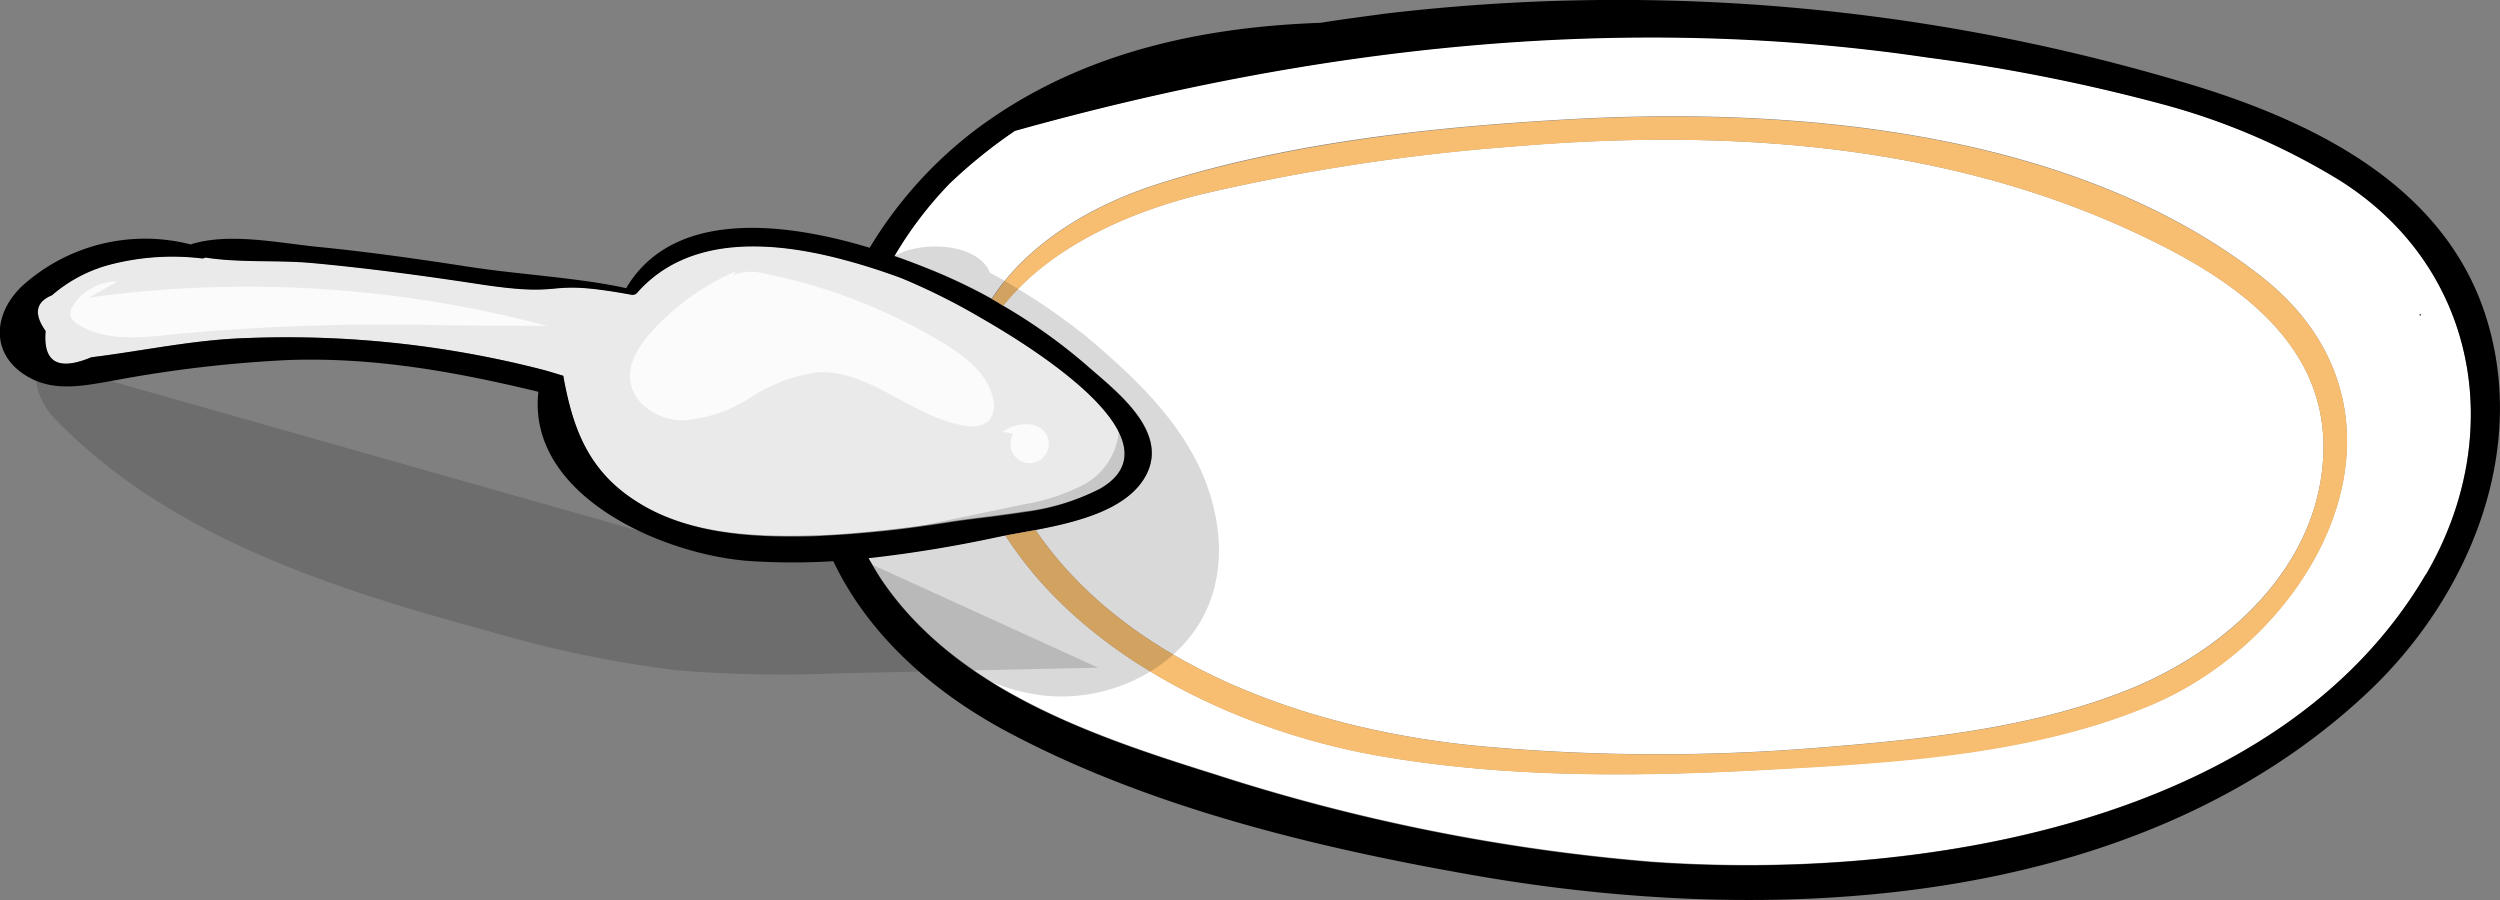 <svg xmlns="http://www.w3.org/2000/svg" viewBox="0 0 219 78.85"><rect x="0" y="0" width="219" height="78.85" fill="#808080" stroke="none"/><defs><style>.cls-1{isolation:isolate;}.cls-2{fill:#eaeaea;}.cls-3,.cls-5{fill:#fff;}.cls-4{fill:#f7be72;}.cls-5{opacity:0.8;mix-blend-mode:overlay;}.cls-6{opacity:0.15;mix-blend-mode:darken;}</style></defs><g class="cls-1"><g id="Layer_2" data-name="Layer 2"><g id="dropzone_items"><g id="plate"><g id="plate-2" data-name="plate"><path class="cls-2" d="M86.77,28.33c7.3,4.31,15.77,10.89,9.61,14.48a20.11,20.11,0,0,1-6.69,2c-.87.14-1.77.25-2.63.37-1.34.17-2.64.32-3.8.5-2.72.43-5.47.77-8.23,1-1,.09-2,.16-3,.2s-1.92.06-2.87.06c-4.51,0-9.37-.49-13.29-2.93-3.65-2.27-5.21-5.3-6.11-9-.17-.67-.31-1.37-.44-2.09-.59-.18-1.18-.37-1.79-.53a89.82,89.82,0,0,0-25.81-2.78c-4.68.13-9.13,1.12-13.74,1.69-2.94,1.22-4.28.45-4-2.3-1-1.5-.86-2.56.56-3.16a12.84,12.84,0,0,1,4.74-2.59,21.66,21.66,0,0,1,8.4-.64.37.37,0,0,0,.28-.08h0c3,.46,6.29.21,9.32.48,4.91.45,9.78,1.11,14.65,1.85,8.34,1.28,5.16-.56,13.41.94h.12a.49.49,0,0,0,.32-.16c4.58-5.2,12.1-4.58,18.57-2.79.77.21,1.51.44,2.24.67s1.58.54,2.32.8a56.09,56.09,0,0,1,7,3.49Z"/><path class="cls-3" d="M186.22,20c8.24,3.74,17.56,9.28,17.31,19.54-.25,10-8.46,17.44-17.19,20.91-8.57,3.41-18.14,4.33-27.25,5.06a171.57,171.57,0,0,1-28.85-.1c-14.93-1.3-31.29-6.86-39.54-19,3.72-.71,8.21-1.82,9.75-4.91,1.87-3.73-2.54-7.15-5-9.28a48.18,48.18,0,0,0-7.58-5.45c4.12-5.16,11-8.2,17.43-9.77a179.51,179.51,0,0,1,27.08-4.16C150.53,11.29,169.45,12.42,186.22,20Z"/><path class="cls-3" d="M205.06,15.82c12.06,7.68,14.54,22.37,7.44,34.5-12.9,22-44.7,26.81-67.81,25.15a168.62,168.62,0,0,1-38.31-7.68c-10.56-3.3-22.56-7.36-29.1-16.94a22.11,22.11,0,0,1-1.19-2A113.91,113.91,0,0,0,87.47,47l.59-.12c6.83,10.69,20.41,17.17,32.74,19.32,11.39,2,23.11,1.83,34.6,1.18,10.9-.63,22.7-1.32,32.89-5.58,15-6.26,24.93-25.82,9.68-37.68-16.35-12.7-40.75-14.8-60.62-13.67-11.76.66-24.25,2-35.54,5.54-6,1.86-11.68,5.19-14.94,10.17a48.38,48.38,0,0,0-5.39-2.57c-1-.39-2-.79-3.13-1.18a33.6,33.6,0,0,1,4.85-6.37,44.64,44.64,0,0,1,5.7-4.6c26.17-7.32,53-10.45,80-6.42a158.33,158.33,0,0,1,21,4.21A58.66,58.66,0,0,1,205.06,15.82Zm7,11.81a.05.05,0,1,0,0-.1A.05.05,0,0,0,212,27.63Z"/><path d="M217.65,27.37c4,12-1.36,24.91-10.19,33.24-20.42,19.25-52.6,20.64-78.71,16-13.47-2.37-27.75-5.83-39.93-12.2C82,60.88,76.14,55.78,73,49.16a58,58,0,0,1-7.1,0c-7.54-.44-19.76-5.62-18.74-14.84-7.21-1.74-14.35-3.05-21.94-2.78A110.92,110.92,0,0,0,10,33.33c-2.39.41-4.94,1-7.23-.15-3.57-1.81-3.54-5.49-.88-8.08a16.06,16.06,0,0,1,14.84-3.68.2.2,0,0,1,.09-.05c3.37-1,7.61-.08,11.05.26,4.37.43,8.72,1.05,13.06,1.72,4.57.71,10,1,13.94,1.9A.85.85,0,0,1,55,25c4-6.37,12.91-5.62,20.18-3.59.33.1.67.19,1,.3A36.77,36.77,0,0,1,85.7,11.19c.61-.45,1.23-.88,1.85-1.29C95.94,4.38,105.74,2.35,115.66,2c1-.16,2.09-.32,3.14-.46l2.42-.33h0A173.64,173.64,0,0,1,190.56,7l.83.24C202.16,10.45,213.8,15.9,217.65,27.37Zm-5.15,23c7.1-12.13,4.62-26.82-7.44-34.5A58.66,58.66,0,0,0,189.9,9.26a158.33,158.33,0,0,0-21-4.21c-27-4-53.83-.9-80,6.42a44.64,44.64,0,0,0-5.7,4.6,33.6,33.6,0,0,0-4.85,6.37c1.13.39,2.18.79,3.13,1.18a48.38,48.38,0,0,1,5.39,2.57c.35.19.68.39,1,.6a48.18,48.18,0,0,1,7.58,5.45c2.44,2.13,6.85,5.55,5,9.28-1.54,3.09-6,4.2-9.75,4.91l-2.64.48-.59.12A113.91,113.91,0,0,1,76.09,48.9a22.11,22.11,0,0,0,1.19,2c6.54,9.58,18.54,13.64,29.1,16.94a168.62,168.62,0,0,0,38.31,7.68C167.8,77.13,199.6,72.35,212.5,50.32ZM96.39,42.8c6.16-3.58-2.32-10.16-9.62-14.47l-.85-.49a56.72,56.72,0,0,0-7-3.49c-.74-.27-1.51-.54-2.32-.8s-1.47-.46-2.24-.67c-6.46-1.79-14-2.41-18.56,2.79a.54.54,0,0,1-.33.16h-.12c-8.24-1.51-5.06.34-13.41-.94-4.86-.74-9.74-1.4-14.65-1.85-3-.27-6.3,0-9.32-.48h0a.36.36,0,0,1-.28.08,21.66,21.66,0,0,0-8.4.64,12.84,12.84,0,0,0-4.74,2.59Q2.39,26.76,4,29c-.23,2.75,1.11,3.51,4,2.3,4.62-.57,9.06-1.56,13.75-1.69a89.89,89.89,0,0,1,25.81,2.78c.6.16,1.19.35,1.79.53.12.72.27,1.41.43,2.09.9,3.71,2.46,6.74,6.11,9C59.81,46.48,64.68,47,69.18,47c1,0,1.91,0,2.87-.06s2-.11,3-.2c2.76-.22,5.51-.56,8.23-1,1.16-.18,2.46-.33,3.81-.5.86-.12,1.75-.23,2.62-.37A20,20,0,0,0,96.39,42.8Z"/><path d="M212,27.53a.05.05,0,1,1,0,.1A.05.05,0,0,1,212,27.53Z"/><path class="cls-4" d="M203.53,39.55c.25-10.26-9.07-15.8-17.31-19.54-16.77-7.59-35.69-8.72-53.82-7.15A179.51,179.51,0,0,0,105.32,17C98.88,18.59,92,21.63,87.89,26.79c-.34-.21-.67-.41-1-.6,3.26-5,8.93-8.31,14.94-10.17,11.29-3.5,23.78-4.88,35.54-5.54,19.87-1.13,44.27,1,60.62,13.67,15.25,11.86,5.32,31.42-9.68,37.68-10.19,4.26-22,5-32.89,5.58-11.49.65-23.21.79-34.6-1.18-12.33-2.15-25.91-8.63-32.74-19.32l2.64-.48c8.25,12.13,24.61,17.69,39.54,19a171.57,171.57,0,0,0,28.85.1c9.11-.73,18.68-1.65,27.25-5.06C195.07,57,203.28,49.59,203.53,39.55Z"/><path class="cls-5" d="M64.44,23.77A21.69,21.69,0,0,0,57.13,29C56,30.24,55,31.75,55.22,33.38c.26,2.08,2.52,3.45,4.62,3.45a12.66,12.66,0,0,0,5.9-2,14.27,14.27,0,0,1,5.85-2.21c4.65-.27,8.38,4,13,4.68a2.38,2.38,0,0,0,2-.42,2.11,2.11,0,0,0,.4-1.94c-.45-2.22-2.46-3.74-4.4-4.91a48.65,48.65,0,0,0-15.75-6.09,4.4,4.4,0,0,0-2.16,0,1.6,1.6,0,0,0-1.19,1.61"/><path class="cls-5" d="M88.77,38a1.68,1.68,0,1,0,2.85,0c-.76-1.19-2.61-1-3.78-.18"/><g class="cls-6"><path d="M86.72,23.89c-1-2.58-6-2.87-8.38-1.45C82.71,25.59,88.63,27.8,93,31c2.51,1.8,5.3,4.23,4.94,7.3a5.9,5.9,0,0,1-3.11,4.21,17.6,17.6,0,0,1-5.14,1.67L78.83,46.44a3.83,3.83,0,0,0-2.08.91c-1,1.13-.34,2.93.5,4.21,3.22,4.9,8.39,8.73,14.21,9.37s12.15-2.46,14.39-7.87c1.77-4.29.85-9.32-1.42-13.37s-5.76-7.25-9.3-10.24A57.37,57.37,0,0,0,86.72,23.89Z"/></g><g class="cls-6"><path d="M4.06,31.78c-1.69.91-.6,3.51.73,4.89,9.92,10.27,24.19,14.87,38,18.61a102.71,102.71,0,0,0,16.43,3.43,111.1,111.1,0,0,0,13.9.28l23.08-.5L75.38,49,55.71,46.43Z"/></g><path class="cls-5" d="M7.78,26.07a101.77,101.77,0,0,1,40.14,2.48l-9.13-.06a200.06,200.06,0,0,0-23.23.76c-2.93.32-6.11.73-8.65-.78a1.36,1.36,0,0,1-.76-.87,1.31,1.31,0,0,1,.26-.84,4.6,4.6,0,0,1,3.91-2.11"/></g></g></g></g></g></svg>